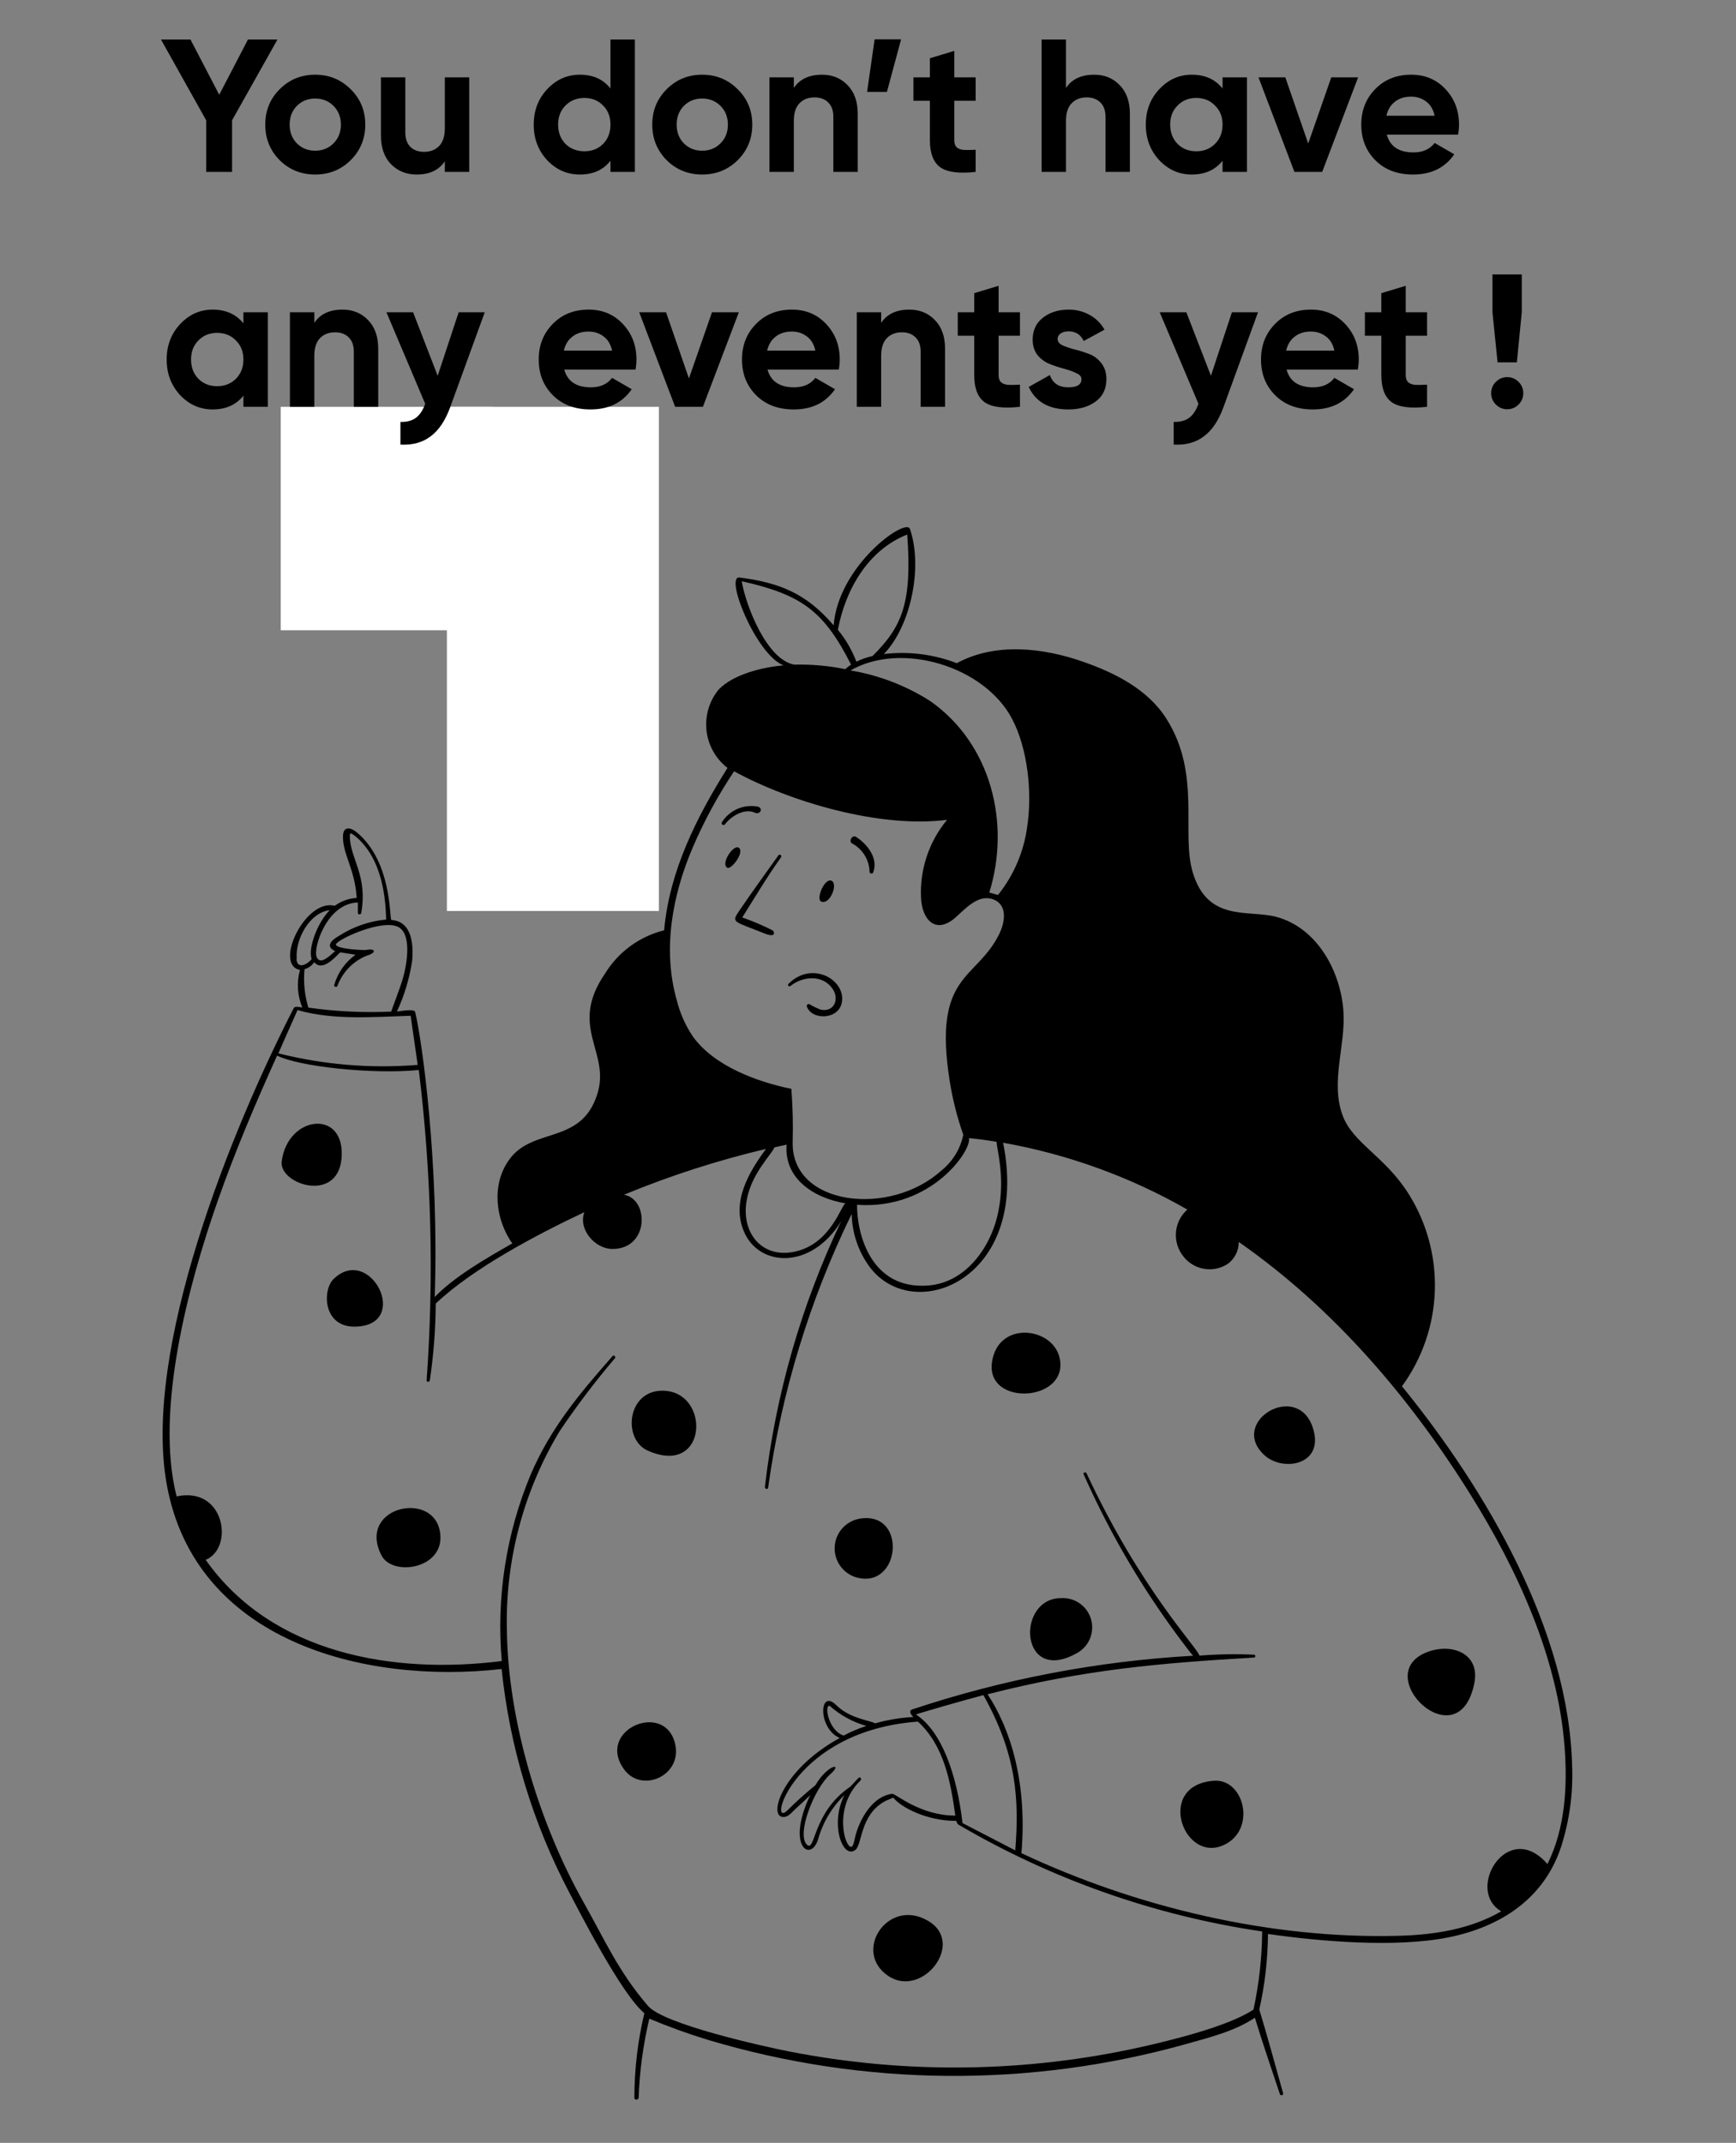 <svg width="303" height="374" viewBox="0 0 303 374" fill="none" xmlns="http://www.w3.org/2000/svg">
<rect x="0" y="0" width="303" height="374" fill="#808080" stroke="none"/>
<g clip-path="url(#clip0_72_160)">
<path d="M94.684 138.525C89.428 138.722 84.929 144.175 86.959 149.128C88.791 153.521 94.714 153.096 98.334 151.506C105.423 148.477 102.409 138.252 94.684 138.525ZM98.849 150.067C95.683 152.082 89.322 152.445 87.731 148.916C86.141 145.387 89.246 140.494 93.714 139.828C100.576 138.586 103.787 146.932 98.849 150.067ZM126.538 143.857C127.719 142.342 130.006 141.055 131.718 141.827C132.718 142.297 133.308 140.979 132.172 140.767C130.99 140.56 129.773 140.708 128.676 141.194C127.578 141.679 126.65 142.479 126.008 143.493C125.984 143.528 125.967 143.567 125.958 143.609C125.949 143.65 125.949 143.692 125.957 143.734C125.964 143.775 125.98 143.815 126.003 143.85C126.026 143.886 126.056 143.916 126.091 143.94C126.126 143.964 126.165 143.981 126.206 143.989C126.247 143.998 126.29 143.999 126.332 143.991C126.373 143.983 126.413 143.967 126.448 143.944C126.483 143.921 126.514 143.892 126.538 143.857ZM61.542 97.901C64.337 99.1 67.259 99.979 70.252 100.521C70.615 100.521 70.812 100.082 70.903 99.809C72.11 96.068 74.571 92.858 77.871 90.721C90.488 83.299 102.636 95.977 97.35 107.974C94.411 114.623 86.747 116.547 80.491 118.304C79.37 118.622 79.628 119.107 80.718 121.712C82.556 126.135 84.369 130.563 86.156 134.996C86.519 135.859 88.064 135.299 88.686 135.178C89.655 135.011 94.956 134.39 95.123 133.072C95.29 131.754 91.882 124.726 91.23 123.242C103.257 119.94 111.391 107.186 108.649 94.841C105.211 79.528 88.443 75.908 75.159 80.315C68.161 82.648 61.194 88.904 61.088 96.841C61.088 97.644 60.936 97.644 61.542 97.901ZM73.417 82.012C86.58 76.922 103.954 79.361 107.543 95.129C110.24 106.838 102.166 119.031 90.761 122.136C90.306 122.257 89.822 122.469 90.624 124.06C91.897 126.65 93.911 131.785 94.366 132.8C91.986 133.577 89.543 134.145 87.065 134.496L80.733 119.47C86.701 119.076 95.88 114.335 98.425 108.519C103.545 96.75 92.397 82.754 78.764 89.176C76.658 90.174 74.801 91.63 73.331 93.439C71.86 95.247 70.814 97.362 70.267 99.628L61.785 97.144C61.891 90.691 67.616 84.254 73.417 82.012ZM129.007 148.007C128.098 147.174 125.72 150.718 126.932 151.445C127.613 151.839 129.931 148.855 129.007 148.007ZM148.834 147.265C149.703 147.755 150.43 148.462 150.945 149.317C151.46 150.172 151.745 151.145 151.773 152.142C151.773 152.215 151.797 152.286 151.842 152.344C151.886 152.402 151.949 152.444 152.019 152.463C152.09 152.482 152.165 152.477 152.233 152.449C152.3 152.421 152.357 152.372 152.394 152.309C153.333 149.84 151.454 147.401 149.47 146.099C148.667 145.553 148.016 147.023 148.834 147.265ZM137.959 172.091C140.094 170.364 143.578 170.061 145.305 172.56C146.607 174.454 145.502 176.771 143.169 176.196C142.511 175.928 141.873 175.615 141.261 175.256C141.204 175.235 141.142 175.23 141.082 175.241C141.023 175.253 140.967 175.28 140.922 175.321C140.877 175.361 140.843 175.413 140.826 175.471C140.808 175.53 140.806 175.591 140.821 175.65C141.654 178.149 146.592 178.028 146.971 174.741C147.425 170.818 141.594 167.698 137.625 171.712C137.575 171.756 137.544 171.819 137.54 171.885C137.536 171.952 137.558 172.018 137.603 172.068C137.647 172.118 137.709 172.149 137.776 172.153C137.843 172.157 137.908 172.135 137.959 172.091ZM143.321 157.338C144.835 158.034 146.35 154.232 145.123 153.717C143.896 153.202 142.381 156.944 143.321 157.338ZM133.369 162.897C135.505 163.76 135.171 162.654 134.884 162.397C133.159 161.521 131.378 160.762 129.552 160.125C131.779 156.595 133.884 153.021 136.323 149.628C136.535 149.34 136.08 148.976 135.868 149.279C133.566 152.506 131.233 155.717 129.007 158.989C127.583 161.064 128.037 160.746 133.369 162.897ZM187.822 288.601C188.872 288.07 189.706 287.193 190.185 286.119C190.664 285.045 190.759 283.839 190.453 282.703C190.148 281.567 189.46 280.571 188.507 279.883C187.553 279.194 186.391 278.855 185.217 278.922C177.295 278.922 177.946 294.024 187.822 288.601ZM220.57 253.869C223.872 257.05 231.415 255.687 229.083 249.022C226.311 241.07 214.572 248.098 220.57 253.869ZM211.77 310.806C201.379 311.655 206.847 326.059 214.208 321.697C219.222 318.713 216.98 310.322 211.77 310.806ZM184.929 236.935C183.733 231.891 175.311 230.634 173.433 236.48C170.494 245.705 186.853 245.069 184.929 236.935ZM249.258 288.283C238.731 292.1 254.62 307.565 257.332 293.736C258.346 288.646 253.515 286.738 249.258 288.283ZM150.197 265.032C149.017 265.203 147.929 265.768 147.111 266.637C146.294 267.505 145.795 268.626 145.697 269.814C145.598 271.003 145.906 272.19 146.569 273.181C147.233 274.173 148.213 274.909 149.349 275.272C157.15 277.604 158.467 263.821 150.197 265.032Z" fill="black"/>
<path d="M274.402 308.353C273.872 284.663 259.407 260.019 244.699 241.948C248.243 237.092 250.242 231.282 250.437 225.273C250.631 219.265 249.012 213.337 245.79 208.262C241.654 201.748 236.08 199.492 234.323 194.629C232.203 188.843 234.853 182.512 234.49 176.665C234.066 169.637 229.946 161.897 222.69 160.003C217.874 158.746 210.755 160.988 208.165 152.203C206.135 145.311 209.679 135.117 203.62 125.499C200.379 120.334 194.669 117.471 189.11 115.517C182.082 113.048 173.766 112.079 166.995 115.744C162.947 114.184 158.579 113.638 154.272 114.154C159.043 109.185 161.088 98.855 158.816 92.312C158.119 90.282 146.35 98.658 145.502 109.14C140.73 103.551 136.02 101.688 129.082 100.794C126.416 100.446 131.975 114.29 136.747 116.123C133.111 116.456 128.083 117.637 125.462 120.318C124.64 121.309 124.026 122.455 123.657 123.687C123.287 124.92 123.17 126.215 123.311 127.494C123.452 128.773 123.85 130.011 124.48 131.133C125.109 132.255 125.959 133.239 126.977 134.026C121.569 142.63 116.813 152.097 115.92 162.366C111.615 163.436 107.905 166.157 105.589 169.94C99.152 179.331 106.635 183.572 104.241 190.994C101.409 199.916 92.851 196.598 88.791 202.521C85.762 206.808 86.474 212.851 89.412 217.017C84.975 219.561 79.385 222.727 75.871 226.377C76.674 203.036 73.644 181.452 72.463 176.635C72.296 175.999 69.918 176.498 69.282 176.544C70.579 173.741 71.471 170.767 71.933 167.713C72.19 164.866 71.933 160.791 68.282 160.564C67.964 159.67 68.282 150.476 62.451 145.417C61.179 144.311 59.831 144.099 59.861 146.114C59.861 149.143 61.966 151.794 62.254 156.717C60.87 156.797 59.539 157.275 58.422 158.095C53.287 156.762 47.728 168.425 52.363 169.289C51.753 171.453 51.897 173.76 52.772 175.832C52.363 175.832 51.485 175.499 51.257 175.968C40.306 197.326 24.871 235.541 29.097 259.049C34.02 286.42 63.481 294.024 87.549 291.297C88.966 304.914 92.965 318.136 99.334 330.255C101.121 333.618 108.422 348.007 112.466 351.37C111.311 356.203 110.727 361.154 110.724 366.123C110.724 366.608 111.451 366.532 111.466 366.123C111.633 361.473 112.257 356.852 113.33 352.324C116.673 353.728 120.086 354.961 123.554 356.02C150.805 364.176 179.814 364.412 207.195 356.702C211.209 355.566 215.526 354.505 219.025 352.158C220.403 356.702 221.918 361.049 223.387 365.487C223.398 365.524 223.416 365.558 223.44 365.588C223.465 365.618 223.494 365.642 223.528 365.661C223.562 365.679 223.599 365.69 223.637 365.694C223.675 365.698 223.714 365.695 223.751 365.684C223.788 365.673 223.822 365.655 223.852 365.631C223.881 365.607 223.906 365.577 223.925 365.543C223.943 365.509 223.954 365.472 223.958 365.434C223.962 365.396 223.959 365.357 223.948 365.32C222.584 360.443 221.267 355.566 219.797 350.734C220.77 346.403 221.277 341.98 221.312 337.541C230.582 338.874 243.699 339.964 252.818 338.132C261.936 336.299 269.555 331.346 272.509 322.212C273.931 317.735 274.572 313.047 274.402 308.353ZM176.629 125.438C179.416 130.709 180.173 138.419 179.294 144.22C178.723 148.606 176.957 152.751 174.19 156.202L172.675 155.777C176.417 143.66 172.993 129.8 162.345 122.348C158.116 119.653 153.387 117.839 148.44 117.016C157.331 111.897 171.812 116.289 176.629 125.438ZM158.346 93.296C159.225 105.293 157.437 109.382 152.287 114.502C151.311 114.713 150.365 115.044 149.47 115.487C148.71 113.468 147.62 111.589 146.244 109.928C147.531 102.99 151.47 95.992 158.346 93.296ZM129.491 101.612C129.491 101.4 129.491 101.445 129.673 101.491C139.958 103.839 143.805 106.656 148.546 116.002C148.183 116.23 147.843 116.494 147.531 116.789C144.606 116.194 141.624 115.93 138.64 116.002C133.884 115.168 130.264 105.929 129.491 101.612ZM128.128 134.617C137.974 139.994 153.666 144.599 165.299 143.084C162.137 146.903 160.516 151.765 160.755 156.717C160.936 160.564 163.314 163.078 166.662 160.231C168.404 158.716 170.63 156.065 173.236 156.929C175.841 157.792 175.493 160.776 174.417 162.987C170.434 171.152 162.784 169.788 165.753 188.631C166.259 191.837 167.055 194.99 168.131 198.053C167.626 200.514 166.276 202.722 164.314 204.293C155.332 212.442 138.064 210.488 138.352 199.295C138.438 196.208 138.362 193.119 138.125 190.04C132.172 188.828 124.614 186.071 120.903 180.861C119.635 178.964 118.703 176.863 118.146 174.651C115.586 165.744 117.343 156.232 120.933 147.856C122.922 143.232 125.331 138.801 128.128 134.617ZM169.116 198.643C170.782 198.795 172.372 199.022 173.948 199.279C173.948 200.491 175.462 205.338 174.296 211.185C173.16 217.38 168.767 223.818 162.042 224.363C151.894 225.166 149.546 215.153 149.591 210.276C162.572 211.2 169.646 200.734 169.116 198.643ZM147.607 210.034C146.895 210.034 145.153 217.001 138.852 218.425C132.884 219.788 129.249 215.017 130.355 209.337C131.218 204.793 134.535 201.658 135.187 200.249L137.292 199.779C136.838 205.565 141.791 209.049 147.607 210.034ZM69.676 161.882C72.039 163.396 70.873 169.122 70.161 171.273C69.585 173.045 68.903 174.802 68.267 176.559C63.44 176.774 58.602 176.541 53.817 175.862C53.165 173.689 52.939 171.411 53.151 169.152C53.842 168.962 54.443 168.532 54.847 167.94C56.256 169.591 58.331 167.229 59.391 166.214L62.042 166.638C60.231 167.941 58.917 169.821 58.316 171.97C58.321 172.036 58.348 172.099 58.393 172.148C58.438 172.198 58.497 172.231 58.563 172.243C58.629 172.256 58.696 172.246 58.756 172.215C58.815 172.185 58.863 172.136 58.891 172.076C59.326 170.898 60 169.822 60.87 168.918C61.741 168.013 62.79 167.299 63.95 166.82C65.889 166.259 65.465 165.487 63.95 165.79C63.481 165.88 58.725 165.638 58.634 164.866C58.543 164.093 66.965 160.155 69.676 161.882ZM62.466 157.55V159.367C62.466 159.655 62.981 159.67 63.042 159.367C64.238 152.748 61.057 149.84 61.057 145.856C61.057 145.114 61.557 145.644 61.906 145.856C66.874 149.84 67.298 157.156 67.404 160.488C64.431 160.764 61.572 161.762 59.073 163.396C57.801 164.093 56.756 165.244 58.513 166.002C57.786 166.532 55.938 168.622 55.271 167.047C54.605 165.472 57.044 157.671 62.421 157.519L62.466 157.55ZM51.788 167.38C51.5 163.957 53.999 159.276 57.559 158.852C55.529 160.837 53.711 165.396 54.393 167.395C53.772 168.228 51.863 169.349 51.742 167.35L51.788 167.38ZM51.984 176.302C58.119 178.089 65.314 177.483 71.675 177.286L72.902 185.859C64.743 186.52 56.531 185.84 48.592 183.845C49.682 181.3 50.833 178.816 51.939 176.271L51.984 176.302ZM270.1 325.348C263.133 317.305 255.665 329.892 262.027 333.588C256.62 336.723 250.303 337.692 244.139 337.859C221.842 338.465 198.41 332.906 178.28 323.439C179.31 311.322 176.477 301.9 172.372 295.705C189.382 291.358 202.484 290.267 218.873 289.298C219.146 289.298 219.207 288.813 218.873 288.798C215.697 288.649 212.515 288.705 209.346 288.965C209.058 287.617 199.167 277.574 189.655 257.156C189.504 256.838 189.004 256.989 189.14 257.323C193.937 268.14 200.008 278.345 207.225 287.723C207.544 288.147 207.877 288.571 208.24 288.98C191.565 289.92 175.088 293.068 159.24 298.341C158.513 298.598 159.013 299.34 159.437 299.673C157.171 299.79 154.925 300.161 152.742 300.779C151.742 300.219 148.425 299.992 145.971 297.614C142.942 294.584 142.699 301.673 146.562 303.339C136.232 308.989 133.899 317.441 136.898 317.123C137.625 317.047 138.201 316.335 138.716 315.835C139.609 315.002 140.533 314.184 141.412 313.306C137.095 322.394 141.609 325.181 142.836 320.879C143.658 317.999 145.225 315.387 147.38 313.306C144.805 318.335 147.077 324.56 149.288 322.879C150.53 321.909 150.076 316.82 154.393 314.411C154.878 314.154 155.393 313.987 155.908 313.745C157.286 315.472 161.8 317.82 166.904 317.804C167.056 318.153 167.071 318.319 167.283 318.456C183.592 328.02 201.592 334.351 220.297 337.102C220.259 341.685 219.752 346.253 218.783 350.734C214.466 353.642 204.484 356.081 199.228 357.262C179.008 361.763 158.075 362.031 137.746 358.05C133.066 357.126 115.859 353.294 113.117 350.113C107.983 344.16 105.68 338.798 101.818 331.937C94.108 318.229 88.686 300.355 88.473 284.617C88.162 272.365 91.358 260.278 97.683 249.779C100.654 245.366 103.87 241.124 107.316 237.071C107.559 236.798 107.134 236.42 106.907 236.692C101.106 243.281 96.092 249.249 92.609 257.398C88.333 267.669 86.608 278.822 87.58 289.904C68.782 292.282 47.531 288.707 35.898 272.242C40.882 270.213 39.291 259.352 30.824 261.17C26.962 246.023 33.036 223.742 37.974 209.67C41.003 201.021 44.578 192.6 48.364 184.239C52.227 186.162 64.92 187.541 73.099 186.753C75.298 204.722 75.755 222.862 74.463 240.918C74.463 241.252 74.962 241.252 75.023 240.918C75.679 236.48 76.023 232 76.053 227.513C82.581 221.318 93.851 215.396 102 211.564C100.864 214.517 103.832 218.001 106.922 217.986C113.284 217.986 113.345 209.307 108.907 208.519C116.946 205.199 125.238 202.524 133.702 200.522C130.673 204.596 127.643 209.776 129.84 214.926C132.415 221.106 141.533 221.727 146.819 213.139C139.854 227.764 135.355 243.441 133.505 259.534C133.505 259.898 134.005 260.019 134.066 259.655C136.383 243.057 141.305 226.929 148.652 211.867C148.716 215.227 149.828 218.484 151.833 221.182C159.573 231.361 179.855 223.197 175.084 199.446C186.394 201.456 197.272 205.401 207.241 211.109C206.153 212.066 205.454 213.388 205.275 214.826C205.097 216.263 205.451 217.716 206.271 218.91C206.689 219.548 207.229 220.098 207.86 220.527C208.491 220.956 209.2 221.257 209.947 221.412C210.694 221.566 211.464 221.572 212.214 221.429C212.963 221.285 213.677 220.996 214.314 220.576C214.909 220.135 215.391 219.559 215.72 218.896C216.05 218.232 216.217 217.5 216.208 216.759C232.718 228.271 246.032 243.842 256.635 260.822C264.769 273.848 271.903 289.252 273.084 304.929C273.599 311.836 273.19 319.092 270.1 325.317V325.348ZM149.819 310.322L148.41 311.836C141.73 316.381 142.351 323.394 140.836 321.955C138.973 320.137 142.094 312.17 144.896 309.686C147.289 307.565 144.517 307.868 142.336 311.549L142.215 311.67C140.52 313.044 138.897 314.505 137.353 316.047C133.96 319.168 138.443 302.097 160.209 300.476C164.753 304.642 165.935 310.958 166.738 316.88C160.558 316.88 156.301 313.018 155.741 313.079C152.363 313.472 150.182 317.289 149.349 320.228C149.243 320.591 149.001 322.197 148.637 322.318C147.501 322.712 145.335 315.472 150.152 310.791C150.515 310.428 150.106 310.034 149.819 310.322ZM147.304 302.93C144.593 302.112 143.805 297.507 144.805 297.72C146.648 299.359 148.839 300.56 151.212 301.234C149.863 301.668 148.556 302.221 147.304 302.885V302.93ZM159.846 299.265C159.422 299.265 168.934 296.553 171.645 295.856C177.462 306.262 177.901 314.033 177.204 322.954L167.995 318.183C166.995 309.549 164.299 302.097 159.846 299.219V299.265Z" fill="black"/>
<path d="M66.556 271.424C68.434 275.166 77.159 273.878 76.871 268.107C76.477 259.837 62.178 262.745 66.556 271.424ZM59.649 201.582C59.876 193.539 50.182 194.781 49.167 202.703C48.637 206.762 59.406 210.246 59.649 201.582ZM58.24 223.212C56.21 225.166 56.362 231.694 62.042 231.543C71.842 231.3 64.632 217.077 58.24 223.212ZM108.922 308.807C111.951 313.033 119.055 309.958 117.858 304.46C116.162 296.69 103.923 301.9 108.922 308.807ZM115.602 242.721C109.437 242.721 108.619 251.218 113.072 253.188C123.629 257.853 124.099 242.721 115.602 242.721ZM154.999 344.842C160.936 348.901 168.631 339.101 161.966 335.239C154.953 331.134 148.758 340.616 154.999 344.842Z" fill="black"/>
<rect x="49" y="71" width="37" height="39" fill="white"/>
<rect x="78" y="70" width="37" height="89" fill="white"/>
</g>
<path d="M48.427 6.9L40.507 20.991V30H35.986V20.991L28.099 6.9H33.247L38.263 16.536L43.279 6.9H48.427ZM61.214 27.954C59.52 29.626 57.452 30.462 55.01 30.462C52.568 30.462 50.5 29.626 48.806 27.954C47.134 26.26 46.298 24.192 46.298 21.75C46.298 19.308 47.134 17.251 48.806 15.579C50.5 13.885 52.568 13.038 55.01 13.038C57.452 13.038 59.52 13.885 61.214 15.579C62.908 17.251 63.755 19.308 63.755 21.75C63.755 24.192 62.908 26.26 61.214 27.954ZM51.809 25.017C52.667 25.875 53.734 26.304 55.01 26.304C56.286 26.304 57.353 25.875 58.211 25.017C59.069 24.159 59.498 23.07 59.498 21.75C59.498 20.43 59.069 19.341 58.211 18.483C57.353 17.625 56.286 17.196 55.01 17.196C53.734 17.196 52.667 17.625 51.809 18.483C50.973 19.341 50.555 20.43 50.555 21.75C50.555 23.07 50.973 24.159 51.809 25.017ZM77.64 13.5H81.897V30H77.64V28.152C76.606 29.692 74.967 30.462 72.723 30.462C70.919 30.462 69.423 29.857 68.235 28.647C67.069 27.437 66.486 25.765 66.486 23.631V13.5H70.743V23.103C70.743 24.203 71.04 25.05 71.634 25.644C72.228 26.216 73.02 26.502 74.01 26.502C75.11 26.502 75.99 26.161 76.65 25.479C77.31 24.797 77.64 23.774 77.64 22.41V13.5ZM106.553 6.9H110.81V30H106.553V28.053C105.299 29.659 103.517 30.462 101.207 30.462C98.985 30.462 97.082 29.626 95.498 27.954C93.936 26.26 93.155 24.192 93.155 21.75C93.155 19.308 93.936 17.251 95.498 15.579C97.082 13.885 98.985 13.038 101.207 13.038C103.517 13.038 105.299 13.841 106.553 15.447V6.9ZM98.699 25.116C99.579 25.974 100.679 26.403 101.999 26.403C103.319 26.403 104.408 25.974 105.266 25.116C106.124 24.236 106.553 23.114 106.553 21.75C106.553 20.386 106.124 19.275 105.266 18.417C104.408 17.537 103.319 17.097 101.999 17.097C100.679 17.097 99.579 17.537 98.699 18.417C97.841 19.275 97.412 20.386 97.412 21.75C97.412 23.114 97.841 24.236 98.699 25.116ZM128.761 27.954C127.067 29.626 124.999 30.462 122.557 30.462C120.115 30.462 118.047 29.626 116.353 27.954C114.681 26.26 113.845 24.192 113.845 21.75C113.845 19.308 114.681 17.251 116.353 15.579C118.047 13.885 120.115 13.038 122.557 13.038C124.999 13.038 127.067 13.885 128.761 15.579C130.455 17.251 131.302 19.308 131.302 21.75C131.302 24.192 130.455 26.26 128.761 27.954ZM119.356 25.017C120.214 25.875 121.281 26.304 122.557 26.304C123.833 26.304 124.9 25.875 125.758 25.017C126.616 24.159 127.045 23.07 127.045 21.75C127.045 20.43 126.616 19.341 125.758 18.483C124.9 17.625 123.833 17.196 122.557 17.196C121.281 17.196 120.214 17.625 119.356 18.483C118.52 19.341 118.102 20.43 118.102 21.75C118.102 23.07 118.52 24.159 119.356 25.017ZM143.471 13.038C145.275 13.038 146.76 13.643 147.926 14.853C149.114 16.063 149.708 17.735 149.708 19.869V30H145.451V20.397C145.451 19.297 145.154 18.461 144.56 17.889C143.966 17.295 143.174 16.998 142.184 16.998C141.084 16.998 140.204 17.339 139.544 18.021C138.884 18.703 138.554 19.726 138.554 21.09V30H134.297V13.5H138.554V15.348C139.588 13.808 141.227 13.038 143.471 13.038ZM157.277 6.867L154.802 16.041H151.337L152.657 6.867H157.277ZM170.289 17.592H166.56V24.456C166.56 25.028 166.703 25.446 166.989 25.71C167.275 25.974 167.693 26.128 168.243 26.172C168.793 26.194 169.475 26.183 170.289 26.139V30C167.363 30.33 165.295 30.055 164.085 29.175C162.897 28.295 162.303 26.722 162.303 24.456V17.592H159.432V13.5H162.303V10.167L166.56 8.88V13.5H170.289V17.592ZM190.973 13.038C192.777 13.038 194.262 13.643 195.428 14.853C196.616 16.063 197.21 17.735 197.21 19.869V30H192.953V20.397C192.953 19.297 192.656 18.461 192.062 17.889C191.468 17.295 190.676 16.998 189.686 16.998C188.586 16.998 187.706 17.339 187.046 18.021C186.386 18.703 186.056 19.726 186.056 21.09V30H181.799V6.9H186.056V15.348C187.09 13.808 188.729 13.038 190.973 13.038ZM213.384 13.5H217.641V30H213.384V28.053C212.108 29.659 210.315 30.462 208.005 30.462C205.805 30.462 203.913 29.626 202.329 27.954C200.767 26.26 199.986 24.192 199.986 21.75C199.986 19.308 200.767 17.251 202.329 15.579C203.913 13.885 205.805 13.038 208.005 13.038C210.315 13.038 212.108 13.841 213.384 15.447V13.5ZM205.53 25.116C206.388 25.974 207.477 26.403 208.797 26.403C210.117 26.403 211.206 25.974 212.064 25.116C212.944 24.236 213.384 23.114 213.384 21.75C213.384 20.386 212.944 19.275 212.064 18.417C211.206 17.537 210.117 17.097 208.797 17.097C207.477 17.097 206.388 17.537 205.53 18.417C204.672 19.275 204.243 20.386 204.243 21.75C204.243 23.114 204.672 24.236 205.53 25.116ZM232.359 13.5H237.045L230.775 30H225.924L219.654 13.5H224.34L228.333 25.05L232.359 13.5ZM242.05 23.499C242.622 25.567 244.173 26.601 246.703 26.601C248.331 26.601 249.563 26.051 250.399 24.951L253.831 26.931C252.203 29.285 249.805 30.462 246.637 30.462C243.909 30.462 241.72 29.637 240.07 27.987C238.42 26.337 237.595 24.258 237.595 21.75C237.595 19.264 238.409 17.196 240.037 15.546C241.665 13.874 243.755 13.038 246.307 13.038C248.727 13.038 250.718 13.874 252.28 15.546C253.864 17.218 254.656 19.286 254.656 21.75C254.656 22.3 254.601 22.883 254.491 23.499H242.05ZM241.984 20.199H250.399C250.157 19.077 249.651 18.241 248.881 17.691C248.133 17.141 247.275 16.866 246.307 16.866C245.163 16.866 244.217 17.163 243.469 17.757C242.721 18.329 242.226 19.143 241.984 20.199ZM42.487 54.5H46.744V71H42.487V69.053C41.211 70.659 39.418 71.462 37.108 71.462C34.908 71.462 33.016 70.626 31.432 68.954C29.87 67.26 29.089 65.192 29.089 62.75C29.089 60.308 29.87 58.251 31.432 56.579C33.016 54.885 34.908 54.038 37.108 54.038C39.418 54.038 41.211 54.841 42.487 56.447V54.5ZM34.633 66.116C35.491 66.974 36.58 67.403 37.9 67.403C39.22 67.403 40.309 66.974 41.167 66.116C42.047 65.236 42.487 64.114 42.487 62.75C42.487 61.386 42.047 60.275 41.167 59.417C40.309 58.537 39.22 58.097 37.9 58.097C36.58 58.097 35.491 58.537 34.633 59.417C33.775 60.275 33.346 61.386 33.346 62.75C33.346 64.114 33.775 65.236 34.633 66.116ZM59.778 54.038C61.582 54.038 63.067 54.643 64.233 55.853C65.421 57.063 66.015 58.735 66.015 60.869V71H61.758V61.397C61.758 60.297 61.461 59.461 60.867 58.889C60.273 58.295 59.481 57.998 58.491 57.998C57.391 57.998 56.511 58.339 55.851 59.021C55.191 59.703 54.861 60.726 54.861 62.09V71H50.604V54.5H54.861V56.348C55.895 54.808 57.534 54.038 59.778 54.038ZM80.054 54.5H84.608L78.602 71C77.744 73.376 76.6 75.092 75.17 76.148C73.762 77.226 72.002 77.71 69.89 77.6V73.64C71.034 73.662 71.936 73.42 72.596 72.914C73.278 72.408 73.817 71.594 74.213 70.472L67.448 54.5H72.101L76.391 65.588L80.054 54.5ZM98.481 64.499C99.052 66.567 100.604 67.601 103.134 67.601C104.762 67.601 105.994 67.051 106.83 65.951L110.262 67.931C108.634 70.285 106.236 71.462 103.068 71.462C100.34 71.462 98.15 70.637 96.501 68.987C94.85 67.337 94.025 65.258 94.025 62.75C94.025 60.264 94.84 58.196 96.468 56.546C98.096 54.874 100.186 54.038 102.738 54.038C105.158 54.038 107.149 54.874 108.711 56.546C110.295 58.218 111.087 60.286 111.087 62.75C111.087 63.3 111.032 63.883 110.922 64.499H98.481ZM98.415 61.199H106.83C106.588 60.077 106.082 59.241 105.312 58.691C104.564 58.141 103.706 57.866 102.738 57.866C101.594 57.866 100.648 58.163 99.9 58.757C99.151 59.329 98.656 60.143 98.415 61.199ZM124.271 54.5H128.957L122.687 71H117.836L111.566 54.5H116.252L120.245 66.05L124.271 54.5ZM133.962 64.499C134.534 66.567 136.085 67.601 138.615 67.601C140.243 67.601 141.475 67.051 142.311 65.951L145.743 67.931C144.115 70.285 141.717 71.462 138.549 71.462C135.821 71.462 133.632 70.637 131.982 68.987C130.332 67.337 129.507 65.258 129.507 62.75C129.507 60.264 130.321 58.196 131.949 56.546C133.577 54.874 135.667 54.038 138.219 54.038C140.639 54.038 142.63 54.874 144.192 56.546C145.776 58.218 146.568 60.286 146.568 62.75C146.568 63.3 146.513 63.883 146.403 64.499H133.962ZM133.896 61.199H142.311C142.069 60.077 141.563 59.241 140.793 58.691C140.045 58.141 139.187 57.866 138.219 57.866C137.075 57.866 136.129 58.163 135.381 58.757C134.633 59.329 134.138 60.143 133.896 61.199ZM158.714 54.038C160.518 54.038 162.003 54.643 163.169 55.853C164.357 57.063 164.951 58.735 164.951 60.869V71H160.694V61.397C160.694 60.297 160.397 59.461 159.803 58.889C159.209 58.295 158.417 57.998 157.427 57.998C156.327 57.998 155.447 58.339 154.787 59.021C154.127 59.703 153.797 60.726 153.797 62.09V71H149.54V54.5H153.797V56.348C154.831 54.808 156.47 54.038 158.714 54.038ZM178.024 58.592H174.295V65.456C174.295 66.028 174.438 66.446 174.724 66.71C175.01 66.974 175.428 67.128 175.978 67.172C176.528 67.194 177.21 67.183 178.024 67.139V71C175.098 71.33 173.03 71.055 171.82 70.175C170.632 69.295 170.038 67.722 170.038 65.456V58.592H167.167V54.5H170.038V51.167L174.295 49.88V54.5H178.024V58.592ZM184.598 59.186C184.598 59.626 184.884 59.989 185.456 60.275C186.05 60.539 186.765 60.781 187.601 61.001C188.437 61.199 189.273 61.463 190.109 61.793C190.945 62.101 191.649 62.629 192.221 63.377C192.815 64.125 193.112 65.06 193.112 66.182C193.112 67.876 192.474 69.185 191.198 70.109C189.944 71.011 188.371 71.462 186.479 71.462C183.091 71.462 180.781 70.153 179.549 67.535L183.245 65.456C183.729 66.886 184.807 67.601 186.479 67.601C187.997 67.601 188.756 67.128 188.756 66.182C188.756 65.742 188.459 65.39 187.865 65.126C187.293 64.84 186.589 64.587 185.753 64.367C184.917 64.147 184.081 63.872 183.245 63.542C182.409 63.212 181.694 62.695 181.1 61.991C180.528 61.265 180.242 60.363 180.242 59.285C180.242 57.657 180.836 56.381 182.024 55.457C183.234 54.511 184.73 54.038 186.512 54.038C187.854 54.038 189.075 54.346 190.175 54.962C191.275 55.556 192.144 56.414 192.782 57.536L189.152 59.516C188.624 58.394 187.744 57.833 186.512 57.833C185.962 57.833 185.5 57.954 185.126 58.196C184.774 58.438 184.598 58.768 184.598 59.186ZM215.018 54.5H219.572L213.566 71C212.708 73.376 211.564 75.092 210.134 76.148C208.726 77.226 206.966 77.71 204.854 77.6V73.64C205.998 73.662 206.9 73.42 207.56 72.914C208.242 72.408 208.781 71.594 209.177 70.472L202.412 54.5H207.065L211.355 65.588L215.018 54.5ZM224.551 64.499C225.123 66.567 226.674 67.601 229.204 67.601C230.832 67.601 232.064 67.051 232.9 65.951L236.332 67.931C234.704 70.285 232.306 71.462 229.138 71.462C226.41 71.462 224.221 70.637 222.571 68.987C220.921 67.337 220.096 65.258 220.096 62.75C220.096 60.264 220.91 58.196 222.538 56.546C224.166 54.874 226.256 54.038 228.808 54.038C231.228 54.038 233.219 54.874 234.781 56.546C236.365 58.218 237.157 60.286 237.157 62.75C237.157 63.3 237.102 63.883 236.992 64.499H224.551ZM224.485 61.199H232.9C232.658 60.077 232.152 59.241 231.382 58.691C230.634 58.141 229.776 57.866 228.808 57.866C227.664 57.866 226.718 58.163 225.97 58.757C225.222 59.329 224.727 60.143 224.485 61.199ZM249.083 58.592H245.354V65.456C245.354 66.028 245.497 66.446 245.783 66.71C246.069 66.974 246.487 67.128 247.037 67.172C247.587 67.194 248.269 67.183 249.083 67.139V71C246.157 71.33 244.089 71.055 242.879 70.175C241.691 69.295 241.097 67.722 241.097 65.456V58.592H238.226V54.5H241.097V51.167L245.354 49.88V54.5H249.083V58.592ZM261.385 63.245L260.494 54.5V47.9H265.609V54.5L264.751 63.245H261.385ZM265.048 70.604C264.498 71.154 263.838 71.429 263.068 71.429C262.298 71.429 261.638 71.154 261.088 70.604C260.538 70.054 260.263 69.394 260.263 68.624C260.263 67.854 260.538 67.194 261.088 66.644C261.638 66.094 262.298 65.819 263.068 65.819C263.838 65.819 264.498 66.094 265.048 66.644C265.598 67.194 265.873 67.854 265.873 68.624C265.873 69.394 265.598 70.054 265.048 70.604Z" fill="black"/>
<defs>
<clipPath id="clip0_72_160">
<rect width="302.939" height="302.939" fill="white" transform="translate(0 71)"/>
</clipPath>
</defs>
</svg>
